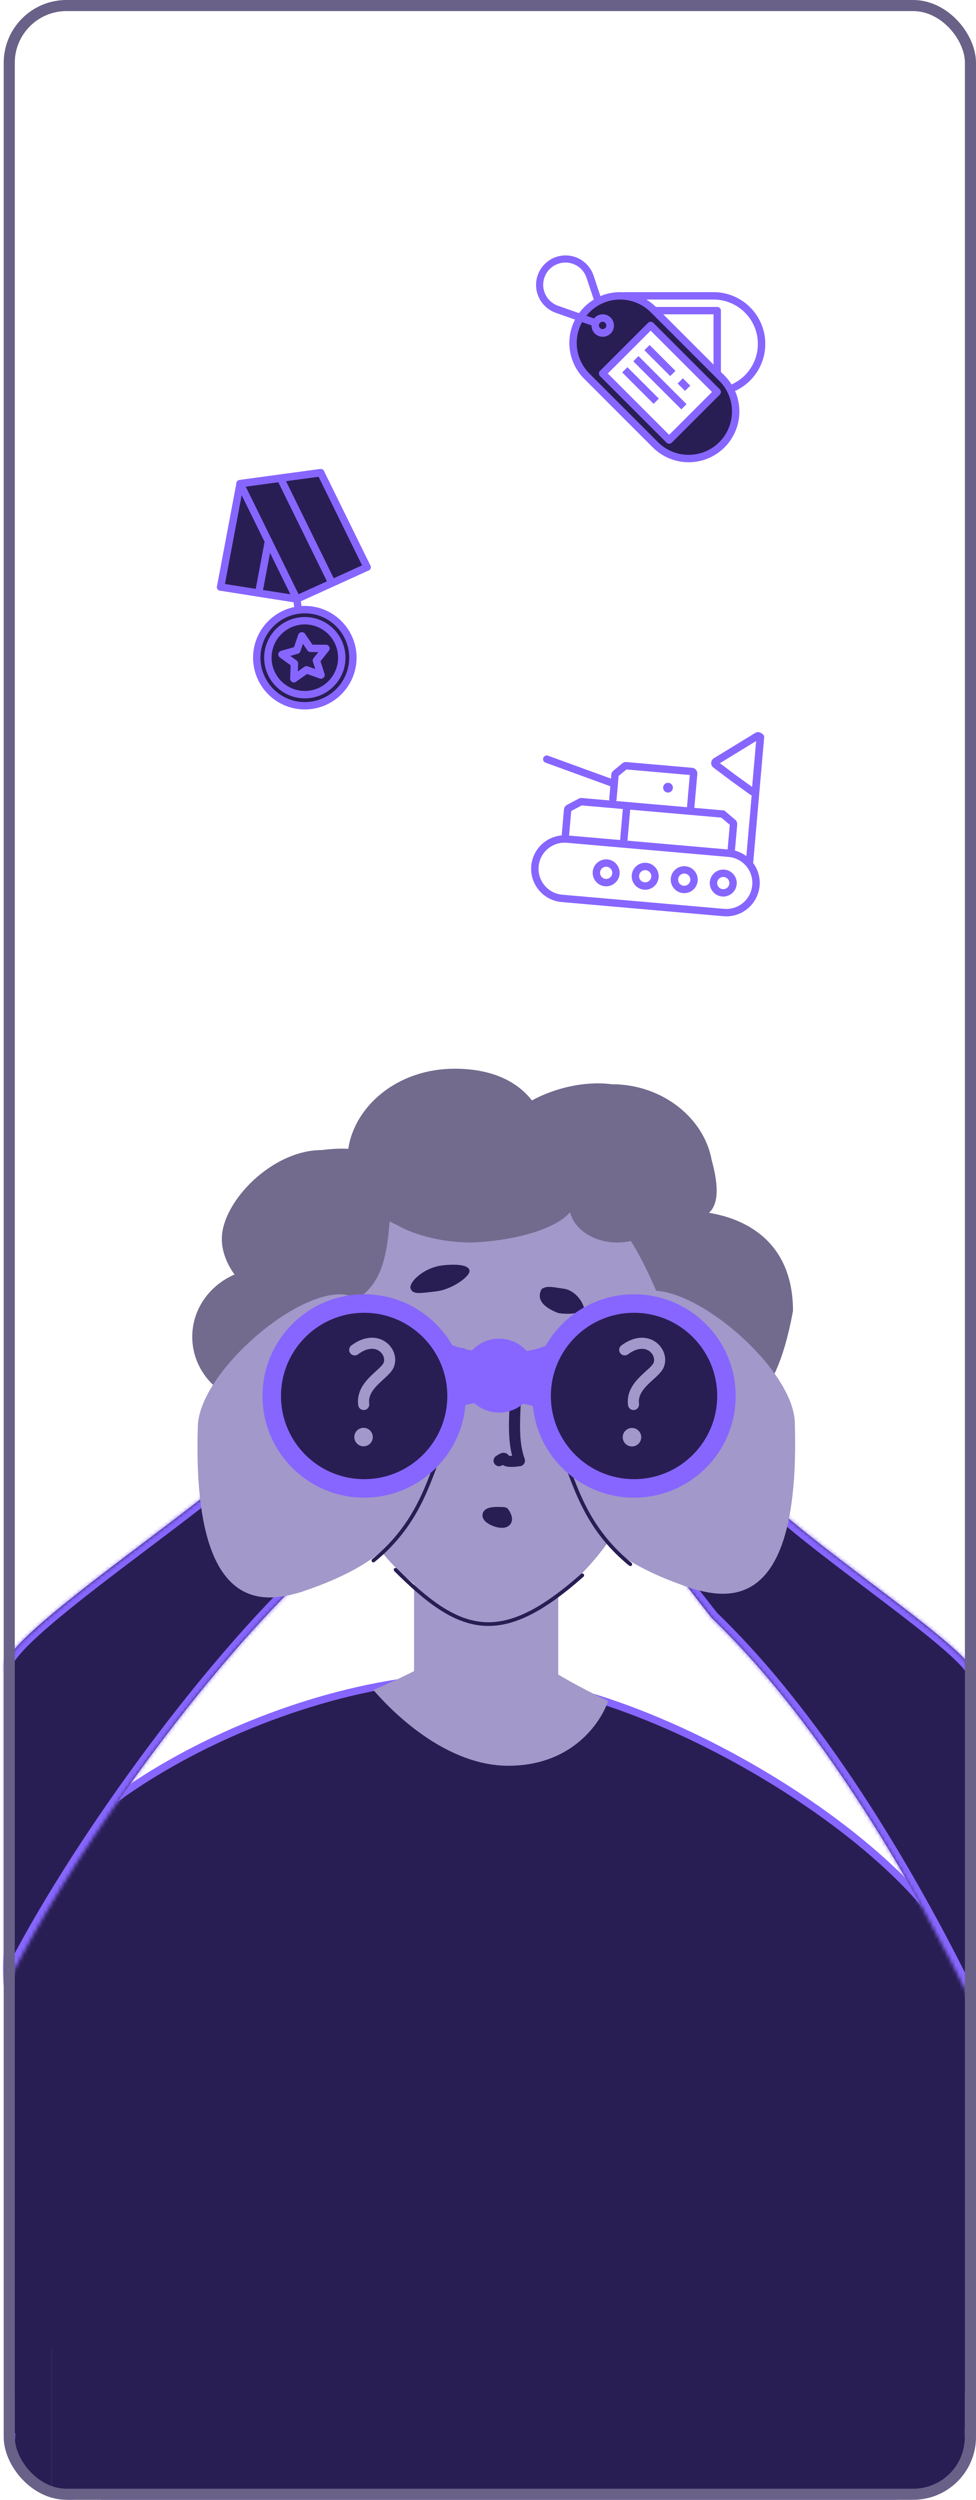 <svg width="264" height="676" viewBox="0 0 264 676" fill="none" xmlns="http://www.w3.org/2000/svg">
<path d="M16 636H15V637V673.876C11.793 672.792 9.467 671.675 7.712 670.177C5.399 668.202 3.975 665.469 3 660.897C3.002 660.617 3.012 660.339 3.029 660.062L3.096 659H3V649V648H2.307V539.474V539.409L2.298 539.344C1.669 534.561 1.701 529.339 2.49 523.637C3.575 515.806 8.481 507.489 16.223 499.379C23.952 491.283 34.429 483.475 46.492 476.661C70.627 463.028 100.959 453.456 128 453.456C153.147 453.456 186.201 466.694 213.329 484.142C226.876 492.855 238.89 502.584 247.658 512.172C256.457 521.793 261.859 531.134 262.446 539.074L262.5 539.797V648H262V649V658H261.958L261.992 659.033C261.997 659.179 262 659.325 262 659.472C261.756 663.75 260.09 667.745 257.355 670.48C255.004 672.832 251.838 674.281 248 674.177V637V636H247H16ZM233.892 670.43C236.061 672.387 238.9 673.765 242.597 675H27.33C33.059 672.222 37 666.818 37 660.5C37 656.495 35.402 652.84 32.773 650H231.537C229.594 652.69 228.5 655.97 228.5 659.5V659.604L228.521 659.706C229.545 664.566 231.113 667.922 233.892 670.43ZM18.639 675C18.071 674.837 17.525 674.676 17 674.516V638H246V673.96C240.925 672.493 237.571 671.056 235.232 668.945C232.904 666.844 231.477 663.976 230.5 659.397C230.526 655.645 231.953 652.243 234.39 649.691L236.004 648H233.667H30.233H27.385L29.608 649.781C32.943 652.451 35 656.279 35 660.5C35 668.358 27.803 674.934 18.639 675Z" fill="#291E53" stroke="#8766FF" stroke-width="2"/>
<path d="M153.419 226.912L197.157 230.738C201.585 231.126 204.86 235.028 204.473 239.455C204.085 243.882 200.182 247.157 195.755 246.769L152.017 242.943C147.589 242.555 144.314 238.653 144.701 234.226C145.088 229.799 148.992 226.524 153.419 226.912Z" stroke="#8766FF" stroke-width="2"/>
<path d="M195.407 241.443C193.949 241.315 192.871 240.03 192.998 238.572C193.126 237.114 194.411 236.036 195.869 236.163C197.327 236.291 198.405 237.576 198.278 239.034C198.15 240.492 196.865 241.57 195.407 241.443Z" stroke="#8766FF" stroke-width="2"/>
<path d="M184.848 240.519C183.39 240.392 182.312 239.106 182.439 237.649C182.567 236.191 183.852 235.112 185.31 235.24C186.768 235.367 187.846 236.653 187.719 238.11C187.591 239.568 186.306 240.647 184.848 240.519Z" stroke="#8766FF" stroke-width="2"/>
<path d="M174.289 239.595C172.831 239.468 171.752 238.183 171.88 236.725C172.007 235.267 173.293 234.188 174.751 234.316C176.209 234.443 177.287 235.729 177.159 237.187C177.032 238.645 175.747 239.723 174.289 239.595Z" stroke="#8766FF" stroke-width="2"/>
<path d="M163.73 238.672C162.272 238.544 161.193 237.259 161.321 235.801C161.448 234.343 162.734 233.265 164.192 233.392C165.649 233.52 166.728 234.805 166.6 236.263C166.473 237.721 165.188 238.799 163.73 238.672Z" stroke="#8766FF" stroke-width="2"/>
<path d="M197.744 230.567L198.416 222.886C198.431 222.714 198.362 222.546 198.23 222.435L195.505 220.135L157.296 216.792M152.869 226.641L153.54 218.972C153.555 218.794 153.66 218.635 153.818 218.551L157.144 216.779M186.774 218.897L187.623 209.197C187.649 208.905 187.433 208.648 187.141 208.623L169.347 207.066C169.209 207.054 169.071 207.097 168.964 207.185L166.547 209.178C166.437 209.268 166.368 209.399 166.356 209.541L165.783 216.087M166.146 211.939L147.895 205.296M202.752 233.056L205.704 199.324M169.499 218.473L168.671 227.931M204.8 199.055L193.615 205.896C193.296 206.091 193.274 206.547 193.574 206.772L198.649 210.58L203.527 214.097C203.861 214.337 204.329 214.123 204.365 213.713L204.932 207.237L205.604 199.553C205.642 199.12 205.171 198.828 204.8 199.055Z" stroke="#8766FF" stroke-width="2" stroke-linecap="round"/>
<path d="M180.578 214.323C179.849 214.259 179.309 213.616 179.373 212.888C179.437 212.159 180.08 211.619 180.809 211.683C181.537 211.747 182.077 212.39 182.013 213.118C181.949 213.847 181.307 214.387 180.578 214.323Z" fill="#8766FF"/>
<path d="M195.272 102.272L176.728 83.728C175.546 82.546 174.143 81.609 172.599 80.969C171.054 80.329 169.399 80 167.728 80C165.211 80 162.75 80.746 160.657 82.145C158.564 83.544 156.932 85.531 155.969 87.857C155.006 90.183 154.753 92.742 155.245 95.211C155.736 97.68 156.948 99.948 158.728 101.728L177.272 120.272C179.052 122.052 181.32 123.264 183.789 123.755C186.258 124.246 188.817 123.994 191.143 123.031C193.468 122.068 195.456 120.436 196.855 118.343C198.253 116.25 199 113.789 199 111.272C199 109.601 198.671 107.945 198.031 106.401C197.391 104.857 196.454 103.454 195.272 102.272ZM181 119L163 101L176 88L194 106L181 119Z" fill="#291E53"/>
<path d="M193 79H169C168.8 79 168.6 79.004 168.4 79.013V79.033C168.175 79.022 167.952 79 167.725 79C165.899 78.999 164.092 79.363 162.409 80.072L160.535 74.452C160.094 73.174 159.337 72.029 158.333 71.124C157.329 70.219 156.112 69.583 154.795 69.276C153.478 68.97 152.106 69.003 150.805 69.371C149.505 69.74 148.319 70.433 147.359 71.385C146.4 72.337 145.697 73.517 145.318 74.814C144.939 76.112 144.895 77.484 145.191 78.803C145.487 80.123 146.113 81.345 147.01 82.356C147.907 83.367 149.046 84.134 150.32 84.585L155.544 86.429C154.2 89.013 153.716 91.959 154.161 94.838C154.607 97.716 155.959 100.378 158.021 102.435L176.565 120.979C178.829 123.246 181.814 124.649 185.004 124.946C188.194 125.243 191.388 124.415 194.031 122.604C196.674 120.794 198.601 118.116 199.477 115.035C200.353 111.953 200.124 108.662 198.828 105.732C201.735 104.403 204.099 102.119 205.528 99.261C206.957 96.402 207.366 93.141 206.685 90.018C206.004 86.895 204.275 84.1 201.786 82.095C199.296 80.091 196.196 78.999 193 79ZM150.986 82.7C150.02 82.367 149.155 81.794 148.472 81.035C147.789 80.275 147.311 79.354 147.083 78.359C146.854 77.363 146.883 76.326 147.167 75.344C147.45 74.363 147.979 73.47 148.703 72.75C149.428 72.029 150.323 71.505 151.306 71.227C152.289 70.949 153.326 70.926 154.321 71.159C155.315 71.393 156.233 71.876 156.989 72.563C157.745 73.25 158.314 74.118 158.641 75.086L160.615 81.01C159.054 81.96 157.698 83.211 156.624 84.69L150.986 82.7ZM186.272 123C184.731 123.004 183.205 122.703 181.782 122.113C180.358 121.523 179.066 120.657 177.979 119.565L159.435 101.021C157.641 99.229 156.477 96.903 156.118 94.392C155.759 91.882 156.225 89.323 157.444 87.1L160 88C159.992 88.717 160.238 89.414 160.695 89.967C161.152 90.52 161.789 90.894 162.495 91.022C163.201 91.149 163.929 91.023 164.551 90.665C165.172 90.307 165.647 89.741 165.891 89.066C166.135 88.392 166.132 87.653 165.883 86.98C165.634 86.307 165.155 85.745 164.531 85.391C163.906 85.038 163.177 84.918 162.472 85.051C161.767 85.184 161.133 85.562 160.68 86.119L158.6 85.386C159.63 84.101 160.919 83.048 162.384 82.295C163.849 81.543 165.455 81.107 167.1 81.017C168.744 80.928 170.388 81.186 171.926 81.775C173.464 82.364 174.86 83.27 176.024 84.435L194.565 102.979C196.205 104.619 197.322 106.709 197.775 108.984C198.227 111.259 197.995 113.617 197.107 115.76C196.22 117.903 194.717 119.735 192.788 121.024C190.859 122.312 188.592 123 186.272 123ZM162 88C162 87.802 162.059 87.609 162.169 87.445C162.279 87.28 162.435 87.152 162.617 87.076C162.8 87.001 163.001 86.981 163.195 87.019C163.389 87.058 163.567 87.153 163.707 87.293C163.847 87.433 163.942 87.611 163.981 87.805C164.019 87.999 164 88.2 163.924 88.383C163.848 88.565 163.72 88.722 163.556 88.832C163.391 88.941 163.198 89 163 89C162.735 89 162.481 88.895 162.293 88.707C162.105 88.52 162 88.265 162 88ZM193 98.586L179.414 85H193V98.586ZM197.882 103.961C197.339 103.093 196.702 102.289 195.982 101.561L195 100.586V84C195 83.735 194.895 83.481 194.707 83.293C194.52 83.105 194.265 83 194 83H177.412C176.637 82.234 175.775 81.563 174.842 81H193C195.749 81.001 198.414 81.945 200.55 83.675C202.686 85.405 204.164 87.816 204.735 90.504C205.307 93.193 204.938 95.996 203.691 98.446C202.443 100.895 200.393 102.842 197.882 103.961Z" fill="#8766FF"/>
<path d="M175.293 87.293L162.293 100.293C162.106 100.481 162 100.735 162 101C162 101.265 162.106 101.52 162.293 101.707L180.293 119.707C180.481 119.895 180.735 120 181 120C181.265 120 181.52 119.895 181.707 119.707L194.707 106.707C194.895 106.52 195 106.265 195 106C195 105.735 194.895 105.481 194.707 105.293L176.707 87.293C176.52 87.106 176.265 87 176 87C175.735 87 175.481 87.106 175.293 87.293ZM181 117.586L164.414 101L176 89.414L192.586 106L181 117.586Z" fill="#8766FF"/>
<path d="M175.707 93.293L174.293 94.707L181.292 101.707L182.707 100.292L175.707 93.293Z" fill="#8766FF"/>
<path d="M184.707 102.293L183.293 103.707L185.293 105.707L186.707 104.293L184.707 102.293Z" fill="#8766FF"/>
<path d="M172.707 96.293L171.293 97.707L184.293 110.708L185.708 109.293L172.707 96.293Z" fill="#8766FF"/>
<path d="M169.707 99.293L168.293 100.707L176.793 109.208L178.208 107.793L169.707 99.293Z" fill="#8766FF"/>
<g clip-path="url(#clip0_515_697)">
<path d="M72.614 146.374L80.29 162.002L69.977 160.377L69.984 160.356L72.614 146.374Z" fill="#291E53"/>
<path d="M64.953 130.784L72.614 146.374L69.984 160.356L69.977 160.377L59.664 158.752L64.943 130.785L64.953 130.784Z" fill="#291E53"/>
<path d="M89.782 157.663L89.794 157.682L80.29 162.002L72.614 146.374L64.953 130.784L75.853 129.302L89.782 157.663Z" fill="#291E53"/>
<path d="M86.743 127.821L99.299 153.362L89.794 157.682L89.782 157.663L75.853 129.302L86.733 127.822L86.743 127.821Z" fill="#291E53"/>
<path d="M81.108 167.946C83.068 167.679 85.063 168 86.84 168.867C88.618 169.734 90.098 171.109 91.094 172.818C92.091 174.526 92.558 176.492 92.437 178.466C92.316 180.44 91.612 182.334 90.415 183.908C89.218 185.483 87.58 186.666 85.71 187.31C83.84 187.954 81.821 188.029 79.909 187.525C77.996 187.021 76.276 185.961 74.965 184.48C73.655 182.999 72.813 181.162 72.547 179.202C72.19 176.574 72.892 173.913 74.497 171.802C76.103 169.691 78.481 168.304 81.108 167.946ZM85.586 178.61L88.17 175.352L83.979 175.326L81.647 171.909L80.303 175.826L76.28 176.969L79.641 179.418L79.484 183.537L82.903 181.144L86.836 182.537L85.586 178.61Z" fill="#291E53"/>
<path d="M88.171 175.352L85.586 178.61L86.837 182.537L82.903 181.144L79.484 183.537L79.641 179.418L76.28 176.969L80.303 175.826L81.647 171.909L83.979 175.326L88.171 175.352Z" fill="#291E53"/>
<path d="M83.803 187.763C85.763 187.497 87.6 186.655 89.081 185.345C90.563 184.034 91.622 182.314 92.126 180.402C92.63 178.489 92.555 176.47 91.911 174.6C91.267 172.73 90.084 171.093 88.509 169.895C86.935 168.698 85.041 167.994 83.067 167.873C81.093 167.752 79.127 168.22 77.419 169.216C75.71 170.212 74.335 171.692 73.468 173.47C72.601 175.248 72.28 177.242 72.547 179.202C72.905 181.83 74.292 184.207 76.403 185.813C78.514 187.418 81.175 188.12 83.803 187.763ZM80.704 164.973C84.119 164.51 87.578 165.422 90.32 167.509C93.062 169.596 94.863 172.687 95.327 176.102C95.791 179.516 94.879 182.976 92.793 185.718C90.706 188.461 87.616 190.262 84.201 190.727C80.787 191.191 77.327 190.28 74.584 188.194C71.841 186.108 70.039 183.018 69.574 179.604C69.109 176.189 70.019 172.73 72.105 169.987C74.19 167.243 77.28 165.44 80.694 164.975L80.704 164.973Z" fill="#291E53"/>
<path d="M86.968 183.533C86.809 183.554 86.647 183.537 86.497 183.484L83.052 182.256L80.06 184.359C79.908 184.466 79.728 184.529 79.542 184.54C79.356 184.551 79.171 184.509 79.007 184.42C78.843 184.331 78.708 184.198 78.615 184.036C78.523 183.874 78.478 183.69 78.485 183.504L78.62 179.913L75.689 177.778C75.537 177.668 75.42 177.517 75.35 177.343C75.28 177.169 75.26 176.979 75.293 176.795C75.326 176.61 75.41 176.438 75.536 176.299C75.662 176.16 75.824 176.059 76.004 176.008L79.529 175.005L80.699 171.586C80.77 171.42 80.882 171.276 81.025 171.167C81.169 171.058 81.338 170.988 81.516 170.963C81.695 170.939 81.876 170.961 82.043 171.028C82.211 171.095 82.358 171.204 82.47 171.345L84.511 174.328L88.175 174.353C88.363 174.354 88.546 174.408 88.704 174.508C88.863 174.609 88.99 174.752 89.071 174.921C89.152 175.09 89.183 175.279 89.162 175.465C89.141 175.651 89.068 175.828 88.952 175.975L86.698 178.814L87.786 182.239C87.831 182.378 87.844 182.525 87.825 182.67C87.807 182.814 87.757 182.953 87.679 183.077C87.601 183.2 87.497 183.305 87.374 183.383C87.251 183.462 87.112 183.513 86.968 183.533L86.968 183.533ZM82.765 180.149C82.924 180.127 83.086 180.144 83.236 180.199L85.27 180.923L84.631 178.913C84.581 178.757 84.571 178.591 84.6 178.429C84.63 178.268 84.699 178.117 84.8 177.988L86.11 176.339L83.974 176.325C83.813 176.323 83.654 176.283 83.511 176.207C83.369 176.131 83.247 176.022 83.156 175.889L81.945 174.12L81.251 176.148C81.199 176.301 81.111 176.438 80.994 176.55C80.877 176.661 80.735 176.742 80.579 176.786L78.525 177.37L80.227 178.61C80.36 178.707 80.466 178.834 80.538 178.982C80.61 179.129 80.644 179.292 80.638 179.456L80.559 181.564L82.325 180.322C82.456 180.23 82.607 180.171 82.765 180.149L82.765 180.149ZM86.881 128.812L65.09 131.775C64.827 131.811 64.561 131.741 64.35 131.581C64.138 131.42 64 131.182 63.964 130.919C63.928 130.657 63.998 130.39 64.159 130.179C64.32 129.968 64.557 129.829 64.82 129.794L86.612 126.83C86.875 126.795 87.141 126.865 87.352 127.025C87.563 127.186 87.702 127.424 87.737 127.686C87.773 127.949 87.703 128.215 87.543 128.427C87.382 128.638 87.144 128.776 86.881 128.812Z" fill="#8766FF"/>
<path d="M80.426 162.992C80.218 163.021 80.007 162.983 79.821 162.884C79.636 162.786 79.487 162.631 79.394 162.443L64.057 131.226C63.941 130.988 63.924 130.714 64.01 130.463C64.096 130.212 64.277 130.006 64.515 129.889C64.753 129.773 65.027 129.755 65.278 129.84C65.528 129.925 65.735 130.106 65.853 130.343L81.19 161.56C81.306 161.798 81.324 162.073 81.238 162.324C81.153 162.575 80.971 162.782 80.733 162.9C80.636 162.946 80.533 162.978 80.426 162.992Z" fill="#8766FF"/>
<path d="M80.426 162.992C80.188 163.025 79.947 162.971 79.746 162.84C79.544 162.709 79.397 162.509 79.33 162.279C79.264 162.048 79.283 161.801 79.383 161.583C79.484 161.365 79.659 161.19 79.878 161.091L98.881 152.453C99.001 152.398 99.13 152.367 99.262 152.363C99.393 152.358 99.524 152.38 99.647 152.426C99.77 152.472 99.883 152.542 99.979 152.631C100.076 152.721 100.153 152.829 100.207 152.949C100.262 153.068 100.292 153.198 100.296 153.329C100.301 153.461 100.279 153.592 100.233 153.715C100.186 153.838 100.116 153.95 100.026 154.046C99.936 154.142 99.828 154.22 99.709 154.274L80.705 162.912C80.617 162.952 80.523 162.979 80.426 162.992Z" fill="#8766FF"/>
<path d="M89.921 158.657C89.713 158.685 89.501 158.647 89.316 158.549C89.131 158.45 88.981 158.296 88.888 158.107L74.953 129.744C74.838 129.506 74.822 129.232 74.907 128.983C74.993 128.733 75.175 128.527 75.412 128.41C75.649 128.294 75.923 128.276 76.173 128.36C76.424 128.445 76.631 128.625 76.749 128.861L90.684 157.225C90.801 157.463 90.818 157.738 90.733 157.989C90.647 158.24 90.466 158.447 90.228 158.564C90.131 158.611 90.028 158.642 89.921 158.657ZM99.43 154.355C99.222 154.383 99.01 154.345 98.825 154.247C98.64 154.148 98.49 153.994 98.397 153.805L85.849 128.262C85.732 128.024 85.714 127.749 85.8 127.498C85.885 127.247 86.067 127.04 86.305 126.923C86.543 126.806 86.818 126.789 87.07 126.874C87.321 126.96 87.528 127.142 87.645 127.38L100.193 152.923C100.31 153.161 100.327 153.436 100.242 153.687C100.156 153.938 99.975 154.145 99.737 154.262C99.64 154.309 99.537 154.34 99.43 154.355Z" fill="#8766FF"/>
<path d="M86.866 128.814L65.074 131.777C64.811 131.813 64.545 131.743 64.334 131.583C64.123 131.422 63.984 131.184 63.949 130.921C63.913 130.659 63.983 130.392 64.143 130.181C64.304 129.97 64.542 129.831 64.805 129.796L86.596 126.832C86.859 126.797 87.125 126.867 87.336 127.027C87.547 127.188 87.686 127.426 87.722 127.688C87.758 127.951 87.688 128.217 87.527 128.429C87.366 128.64 87.129 128.778 86.866 128.814ZM80.422 162.993C80.326 163.006 80.228 163.005 80.132 162.99L59.512 159.74C59.382 159.72 59.257 159.674 59.145 159.606C59.033 159.537 58.935 159.447 58.858 159.341C58.78 159.235 58.724 159.115 58.693 158.987C58.663 158.859 58.657 158.726 58.678 158.596C58.698 158.466 58.744 158.342 58.812 158.23C58.881 158.118 58.971 158.02 59.078 157.943C59.184 157.865 59.305 157.81 59.432 157.779C59.56 157.749 59.693 157.743 59.823 157.764L80.443 161.014C80.68 161.051 80.896 161.173 81.051 161.356C81.206 161.539 81.29 161.772 81.288 162.013C81.285 162.253 81.197 162.484 81.038 162.664C80.879 162.844 80.66 162.961 80.422 162.993Z" fill="#8766FF"/>
<path d="M70.115 161.35C70.008 161.365 69.9 161.362 69.794 161.343C69.534 161.293 69.304 161.142 69.154 160.923C69.005 160.704 68.948 160.435 68.997 160.174L71.633 146.192C71.683 145.932 71.834 145.702 72.053 145.554C72.272 145.405 72.541 145.349 72.801 145.398C73.061 145.447 73.292 145.597 73.441 145.816C73.591 146.034 73.648 146.303 73.599 146.563L70.963 160.545C70.924 160.751 70.821 160.94 70.669 161.085C70.517 161.229 70.323 161.322 70.115 161.35ZM59.802 159.744C59.696 159.758 59.588 159.756 59.482 159.736C59.221 159.687 58.991 159.536 58.842 159.317C58.692 159.098 58.636 158.828 58.684 158.568L63.956 130.601C64.005 130.34 64.156 130.11 64.375 129.96C64.595 129.811 64.864 129.754 65.125 129.803C65.386 129.853 65.616 130.004 65.766 130.223C65.915 130.442 65.972 130.712 65.923 130.972L60.651 158.939C60.612 159.145 60.509 159.334 60.356 159.478C60.204 159.623 60.01 159.716 59.802 159.744ZM84.34 191.726C81.596 192.099 78.803 191.651 76.315 190.436C73.826 189.222 71.754 187.298 70.359 184.906C68.964 182.514 68.31 179.762 68.479 176.998C68.649 174.234 69.634 171.583 71.31 169.379C72.986 167.175 75.278 165.517 77.897 164.616C80.515 163.715 83.341 163.61 86.019 164.316C88.697 165.021 91.105 166.504 92.939 168.578C94.774 170.652 95.952 173.224 96.326 175.967C96.822 179.646 95.838 183.371 93.591 186.325C91.344 189.28 88.017 191.222 84.34 191.726ZM80.836 165.963C78.484 166.283 76.28 167.293 74.503 168.866C72.725 170.438 71.454 172.502 70.849 174.798C70.245 177.093 70.334 179.516 71.107 181.76C71.879 184.004 73.3 185.968 75.189 187.405C77.078 188.842 79.35 189.686 81.719 189.832C84.088 189.977 86.447 189.416 88.498 188.221C90.548 187.025 92.198 185.249 93.238 183.116C94.279 180.982 94.664 178.589 94.344 176.237C93.912 173.085 92.247 170.233 89.714 168.307C87.182 166.381 83.989 165.538 80.836 165.963Z" fill="#8766FF"/>
<path d="M83.936 188.754C81.78 189.047 79.585 188.694 77.63 187.74C75.675 186.786 74.046 185.274 72.951 183.394C71.855 181.515 71.341 179.353 71.474 177.181C71.607 175.01 72.381 172.926 73.698 171.195C75.015 169.463 76.816 168.161 78.873 167.453C80.93 166.745 83.151 166.663 85.255 167.217C87.359 167.771 89.251 168.936 90.692 170.566C92.134 172.196 93.06 174.216 93.353 176.372C93.743 179.262 92.97 182.189 91.204 184.51C89.439 186.831 86.825 188.357 83.936 188.754ZM81.24 168.936C79.477 169.176 77.824 169.933 76.49 171.113C75.157 172.292 74.203 173.84 73.75 175.562C73.297 177.283 73.364 179.1 73.943 180.783C74.523 182.466 75.588 183.94 77.005 185.017C78.422 186.095 80.126 186.728 81.903 186.837C83.68 186.946 85.449 186.525 86.986 185.629C88.524 184.732 89.761 183.4 90.542 181.8C91.323 180.2 91.611 178.405 91.371 176.641C91.047 174.277 89.798 172.138 87.899 170.694C86 169.249 83.605 168.617 81.24 168.936Z" fill="#8766FF"/>
<path d="M80.831 165.966C80.701 165.984 80.568 165.976 80.441 165.942C80.314 165.909 80.195 165.851 80.091 165.771C79.986 165.692 79.898 165.593 79.832 165.479C79.766 165.366 79.723 165.24 79.705 165.11L79.301 162.136C79.265 161.874 79.335 161.607 79.496 161.396C79.656 161.185 79.894 161.046 80.157 161.011C80.42 160.975 80.686 161.045 80.897 161.206C81.108 161.366 81.247 161.604 81.282 161.867L81.687 164.841C81.705 164.971 81.697 165.103 81.663 165.23C81.63 165.357 81.572 165.476 81.492 165.581C81.413 165.685 81.313 165.773 81.2 165.839C81.086 165.905 80.961 165.949 80.831 165.966Z" fill="#8766FF"/>
</g>
<rect x="14" y="628" width="238" height="46" fill="#291E53"/>
<mask id="path-32-inside-1_515_697" fill="white">
<path fill-rule="evenodd" clip-rule="evenodd" d="M1.5 537.5C16.932 505.485 51.908 455.694 82.236 426.493C109.614 391.865 103.748 393.01 88.611 395.965C81.482 397.356 72.297 399.149 63.56 397.796C57.546 403.041 48.475 409.89 39.098 416.972C19.286 431.933 -1.894 447.928 1.5 452L1.5 537.5Z"/>
</mask>
<path fill-rule="evenodd" clip-rule="evenodd" d="M1.5 537.5C16.932 505.485 51.908 455.694 82.236 426.493C109.614 391.865 103.748 393.01 88.611 395.965C81.482 397.356 72.297 399.149 63.56 397.796C57.546 403.041 48.475 409.89 39.098 416.972C19.286 431.933 -1.894 447.928 1.5 452L1.5 537.5Z" fill="#291E53"/>
<path d="M82.236 426.493L83.623 427.934L83.721 427.84L83.805 427.733L82.236 426.493ZM1.5 537.5H-0.5L3.302 538.368L1.5 537.5ZM88.611 395.965L88.994 397.928L88.611 395.965ZM63.56 397.796L63.866 395.819L62.947 395.677L62.245 396.288L63.56 397.796ZM39.098 416.972L37.893 415.376L39.098 416.972ZM1.5 452H3.5V451.276L3.036 450.72L1.5 452ZM80.849 425.052C50.344 454.424 15.23 504.41 -0.302 536.632L3.302 538.368C18.634 506.56 53.472 456.965 83.623 427.934L80.849 425.052ZM88.994 397.928C92.871 397.171 95.835 396.603 97.834 396.619C98.846 396.627 99.253 396.792 99.362 396.864C99.381 396.876 99.356 396.86 99.341 396.828C99.332 396.811 99.371 396.877 99.367 397.101C99.358 397.602 99.148 398.51 98.46 399.998C97.79 401.448 96.74 403.291 95.234 405.609C92.223 410.244 87.503 416.606 80.667 425.252L83.805 427.733C90.658 419.066 95.472 412.585 98.588 407.788C100.146 405.391 101.308 403.37 102.091 401.677C102.857 400.021 103.343 398.506 103.366 397.17C103.392 395.699 102.84 394.368 101.567 393.527C100.473 392.804 99.106 392.629 97.867 392.619C95.364 392.599 91.918 393.282 88.227 394.002L88.994 397.928ZM63.254 399.772C72.393 401.188 81.922 399.308 88.994 397.928L88.227 394.002C81.042 395.404 72.201 397.11 63.866 395.819L63.254 399.772ZM40.303 418.568C49.657 411.505 58.795 404.605 64.874 399.303L62.245 396.288C56.297 401.476 47.294 408.276 37.893 415.376L40.303 418.568ZM3.036 450.72C3.247 450.972 3.039 451.117 3.221 450.587C3.405 450.048 3.869 449.24 4.728 448.151C6.423 446 9.253 443.253 12.908 440.08C20.192 433.756 30.378 426.063 40.303 418.568L37.893 415.376C28.006 422.842 17.696 430.627 10.286 437.059C6.594 440.264 3.526 443.214 1.586 445.675C0.627 446.892 -0.162 448.118 -0.564 449.292C-0.968 450.474 -1.095 452.01 -0.036 453.28L3.036 450.72ZM3.5 537.5L3.5 452H-0.5L-0.5 537.5H3.5Z" fill="#8766FF" mask="url(#path-32-inside-1_515_697)"/>
<mask id="path-34-inside-2_515_697" fill="white">
<path fill-rule="evenodd" clip-rule="evenodd" d="M263.5 543C248.068 510.985 222.812 466.694 192.485 437.493C165.106 402.865 170.973 404.01 186.11 406.965C193.239 408.356 202.424 410.149 211.161 408.795C217.714 414.511 226.646 421.276 235.295 427.825C251.348 439.983 266.425 451.4 263.5 454C263.5 479.054 263.5 504.107 263.5 527.775L263.5 543Z"/>
</mask>
<path fill-rule="evenodd" clip-rule="evenodd" d="M263.5 543C248.068 510.985 222.812 466.694 192.485 437.493C165.106 402.865 170.973 404.01 186.11 406.965C193.239 408.356 202.424 410.149 211.161 408.795C217.714 414.511 226.646 421.276 235.295 427.825C251.348 439.983 266.425 451.4 263.5 454C263.5 479.054 263.5 504.107 263.5 527.775L263.5 543Z" fill="#291E53"/>
<path d="M192.485 437.493L190.916 438.733L191 438.839L191.097 438.933L192.485 437.493ZM263.5 543L261.698 543.868L265.5 543L263.5 543ZM186.11 406.965L185.727 408.928L186.11 406.965ZM211.161 408.795L212.475 407.288L211.774 406.677L210.854 406.819L211.161 408.795ZM235.295 427.825L236.502 426.231L235.295 427.825ZM263.5 454L262.172 452.505L261.5 453.102V454L263.5 454ZM263.5 527.775L265.5 527.775L263.5 527.775ZM191.097 438.933C221.163 467.882 246.294 511.911 261.698 543.868L265.302 542.132C249.842 510.059 224.462 465.506 193.872 436.052L191.097 438.933ZM186.493 405.002C182.802 404.281 179.356 403.599 176.854 403.619C175.615 403.629 174.248 403.804 173.154 404.526C171.88 405.368 171.329 406.699 171.354 408.17C171.377 409.506 171.864 411.021 172.63 412.677C173.413 414.37 174.575 416.391 176.132 418.788C179.249 423.585 184.063 430.066 190.916 438.733L194.053 436.252C187.217 427.606 182.498 421.244 179.487 416.609C177.981 414.291 176.931 412.448 176.26 410.998C175.572 409.51 175.362 408.601 175.354 408.101C175.35 407.877 175.388 407.811 175.38 407.828C175.365 407.86 175.34 407.876 175.358 407.864C175.467 407.792 175.874 407.627 176.886 407.619C178.885 407.603 181.849 408.171 185.727 408.928L186.493 405.002ZM210.854 406.819C202.519 408.11 193.679 406.404 186.493 405.002L185.727 408.928C192.799 410.308 202.328 412.188 211.467 410.772L210.854 406.819ZM236.502 426.231C227.835 419.667 218.966 412.949 212.475 407.288L209.846 410.303C216.463 416.074 225.458 422.884 234.087 429.419L236.502 426.231ZM264.829 455.495C265.955 454.494 266.004 453.13 265.712 452.088C265.444 451.131 264.845 450.18 264.169 449.302C262.787 447.509 260.546 445.349 257.826 442.987C252.353 438.234 244.508 432.293 236.502 426.231L234.087 429.419C242.135 435.514 249.855 441.362 255.203 446.007C257.893 448.343 259.876 450.286 261 451.744C261.577 452.492 261.801 452.955 261.861 453.167C261.896 453.295 261.777 452.856 262.172 452.505L264.829 455.495ZM265.5 527.775C265.5 504.107 265.5 479.054 265.5 454L261.5 454C261.5 479.054 261.5 504.107 261.5 527.775L265.5 527.775ZM265.5 543L265.5 527.775L261.5 527.775L261.5 543L265.5 543Z" fill="#8766FF" mask="url(#path-34-inside-2_515_697)"/>
<path d="M164.5 460C162 467 153.792 477.5 137.5 477.5C121.208 477.5 107.001 464 101 457C131.499 444 115.207 444 131.499 444C147.791 444 131.499 444 164.5 460Z" fill="#A298C9"/>
<rect x="112" y="416" width="39" height="45" fill="#A298C9"/>
<path fill-rule="evenodd" clip-rule="evenodd" d="M204.267 378.907C208.401 375.166 212.017 368.043 214.5 354.5C214.5 332 195.941 327.5 186 327.5C176.059 327.5 173.5 341.5 177 355.5C178.059 359.734 178.427 363.446 178.658 366.677C172.934 374.497 168 385.839 168 391C168 399.284 168 407.5 182 405C187.414 404.033 195.682 400 201 391C202.817 387.925 204.092 383.509 204.267 378.907ZM90.911 363.28C90.97 362.694 91 362.1 91 361.5C91 351.283 82.27 343 71.5 343C60.73 343 52 351.283 52 361.5C52 368.736 56.379 375.002 62.76 378.042C62.589 379.006 62.5 379.994 62.5 381C62.5 391.493 75 403.5 90 401.5C101.322 401.5 104 391.493 104 381C104 372.929 98.57 366.033 90.911 363.28Z" fill="#726B8E"/>
<path d="M179.5 380C174.465 412.5 151.53 437 136 437C108 437 89 405.5 86.5 377C86.5 342.206 102.52 316 134 316C165.48 316 185 344.5 179.5 380Z" fill="#A298C9"/>
<path fill-rule="evenodd" clip-rule="evenodd" d="M153.985 328.028C154.119 327.948 154.25 327.867 154.38 327.786C156.36 328.017 158.558 328.251 161 328.5C162.304 328.385 163.634 328.349 164.975 328.37C171.382 334.988 174.99 343.149 178.98 352.5C186.16 352.5 191.98 338.127 191.98 331.5C191.98 330.369 191.811 329.275 191.494 328.237C194.052 326.131 194.755 321.851 192.5 313.699C190.5 302.5 179.307 293.199 165.5 293.199C158.12 292.245 149.987 294.248 143.881 297.575C139.815 292.337 132.887 289 123 289C107.299 289 95.863 299.299 94.207 310.663C92.186 310.541 89.805 310.64 87 311C73.5 311 60 325.059 60 335C60 344.941 71.297 355 84 355C100.86 353.073 104.261 345.577 105.382 330.276C105.991 330.61 106.621 330.924 107.269 331.217C112.222 334.114 119.98 336 127.5 336C138.749 335.598 149.999 332.518 153.985 328.028Z" fill="#726B8E"/>
<path d="M129.5 372C129.5 375.314 128.433 378 126.5 378C124.567 378 121 375.314 121 372C121 368.686 122.567 364.5 124.5 364.5C127.5 364.5 129.5 368.686 129.5 372Z" fill="#7755F1"/>
<path d="M129.5 372C129.5 375.314 128.433 378 126.5 378C124.567 378 121 375.314 121 372C121 368.686 122.567 364.5 124.5 364.5C127.5 364.5 129.5 368.686 129.5 372Z" fill="#7755F1"/>
<path d="M127 343.711C127 345.368 122 348.767 118 349.211C113.5 349.711 111.5 350.211 111 348.211C111 346.211 115 342.774 119.5 342.211C123.5 341.711 127 342.055 127 343.711Z" fill="#291E53"/>
<path d="M158.01 354.077C157.51 355.077 154.01 355.577 151.01 355.077C144.51 352.577 146.01 349.577 146.51 348.577C148.01 347.577 149.51 348.077 153.01 348.577C156.51 349.577 158.01 353.077 158.01 354.077Z" fill="#291E53"/>
<path d="M139.5 373C139.642 380.887 138.167 388.523 140.5 395C134.392 395.913 137.828 393.167 135 395" stroke="#291E53" stroke-width="3" stroke-linecap="round" stroke-linejoin="round"/>
<path d="M136.3 409.062C140.371 415.296 124.842 408.279 136.3 409.062Z" stroke="#291E53" stroke-width="3" stroke-linecap="round" stroke-linejoin="round"/>
<ellipse cx="167" cy="326" rx="13" ry="10" fill="#726B8E"/>
<path d="M107 424.5C124.5 442 135.5 445.5 157.5 426" stroke="#291E53" stroke-linecap="round"/>
<circle cx="135" cy="372" r="10" fill="#8766FF"/>
<path d="M118 362C124.59 364.929 128.428 365.935 135.739 365.607C142.789 365.98 146.176 364.748 152 362L151.014 383C146.001 380.491 142.758 379.488 135.739 378.835C128.318 378.916 124.471 379.939 118 383V362Z" fill="#8766FF"/>
<path d="M116.5 398.5C111.5 410.5 108.5 421.5 81.5 430.5C71.5 433.5 52 437 53.5 386C53.5 372.193 78.193 350 92 350C105.807 350 116.5 384.693 116.5 398.5Z" fill="#A298C9"/>
<path d="M152 397.5C157 409.5 160 420.5 187 429.5C197 432.5 216.5 436 215 385C215 371.193 190.307 349 176.5 349C162.693 349 152 383.693 152 397.5Z" fill="#A298C9"/>
<path d="M101 422C111.5 413.5 115 403.5 117.5 397" stroke="#291E53" stroke-linecap="round"/>
<path d="M170.5 423C160 414.5 156.5 404.5 154 398" stroke="#291E53" stroke-linecap="round"/>
<circle cx="98.5" cy="377.5" r="27.5" fill="#8766FF"/>
<circle cx="98.5" cy="377.5" r="22.5" fill="#291E53"/>
<circle cx="98.337" cy="388.613" r="2.5" transform="rotate(31.941 98.337 388.613)" fill="#A298C9"/>
<circle cx="171.5" cy="377.5" r="27.5" fill="#8766FF"/>
<circle cx="171.5" cy="377.5" r="22.5" fill="#291E53"/>
<circle cx="170.945" cy="388.652" r="2.5" transform="rotate(151.859 170.945 388.652)" fill="#A298C9"/>
<path d="M95.948 365.037C101.895 360.591 106.314 365.384 105.246 368.795C104.635 371.472 97.622 374.234 98.383 379.804" stroke="#A298C9" stroke-width="3" stroke-linecap="round"/>
<path d="M168.982 365.027C174.945 360.603 179.347 365.412 178.267 368.819C177.646 371.494 170.623 374.231 171.364 379.803" stroke="#A298C9" stroke-width="3" stroke-linecap="round"/>
<rect x="2.5" y="1.5" width="260" height="673" rx="15.5" stroke="#696187" stroke-width="3"/>
<defs>
<clipPath id="clip0_515_697">
<rect width="64" height="64" fill="white" transform="translate(44 132.624) rotate(-7.744)"/>
</clipPath>
</defs>
</svg>
